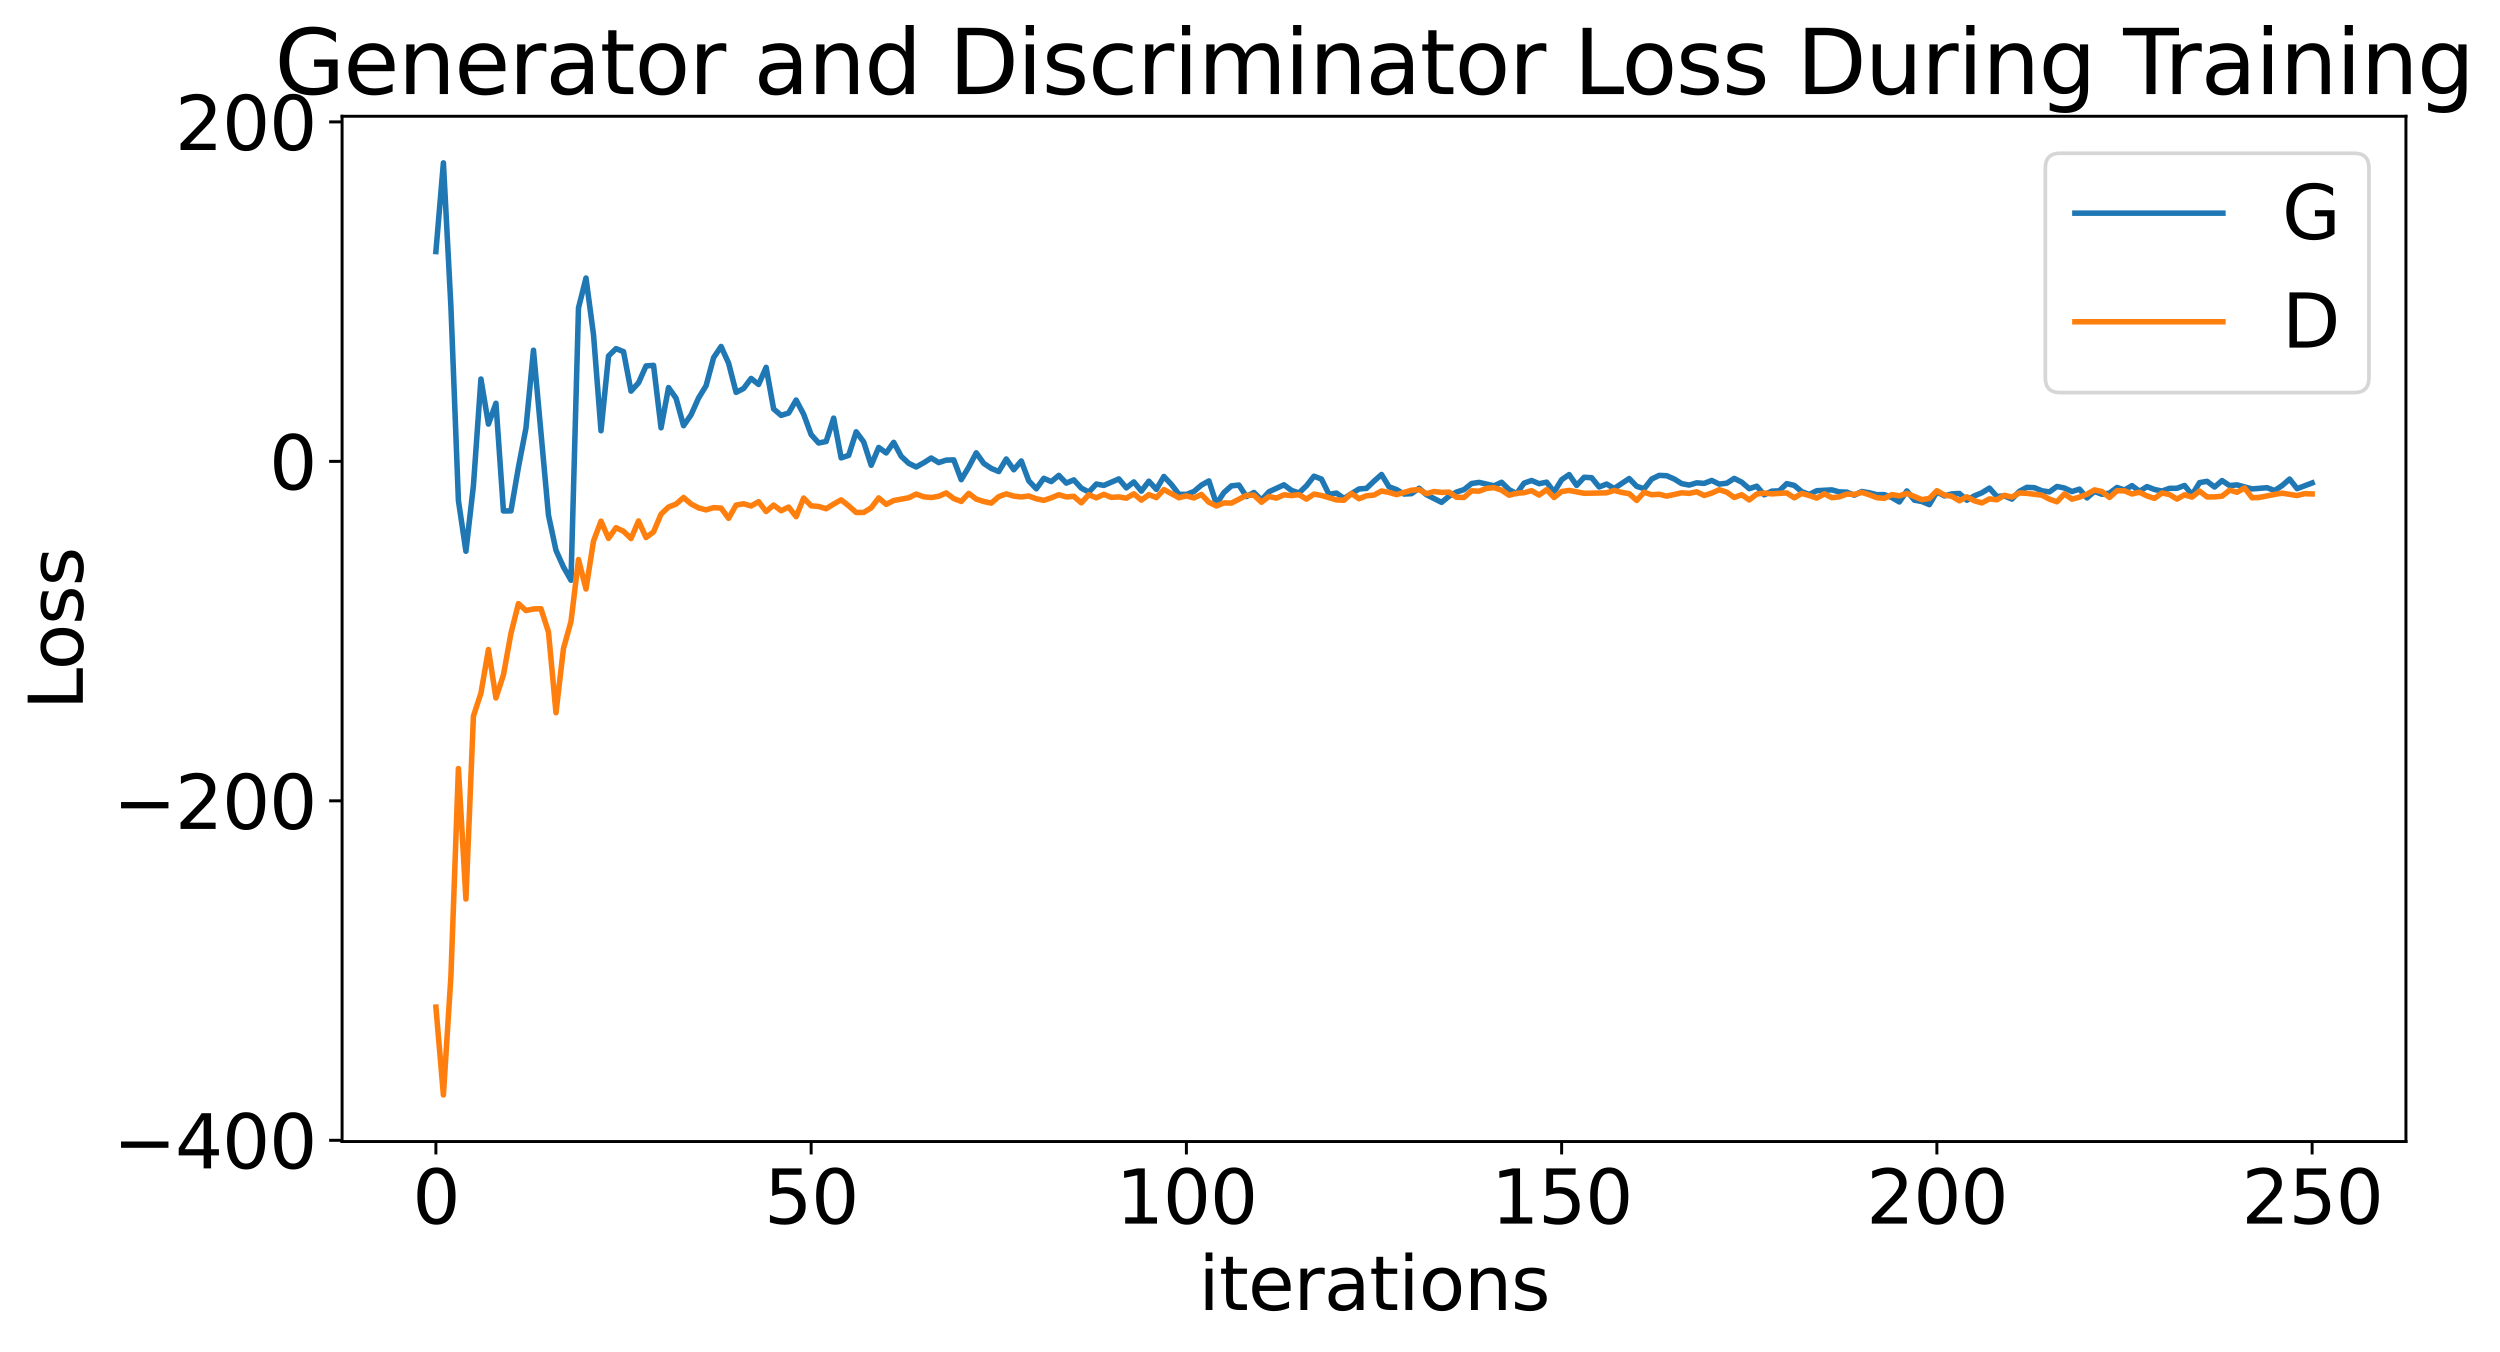 <?xml version="1.0" encoding="utf-8" standalone="no"?>
<!DOCTYPE svg PUBLIC "-//W3C//DTD SVG 1.1//EN"
  "http://www.w3.org/Graphics/SVG/1.1/DTD/svg11.dtd">
<svg xmlns:xlink="http://www.w3.org/1999/xlink" width="675.923pt" height="365.549pt" viewBox="0 0 675.923 365.549" xmlns="http://www.w3.org/2000/svg" version="1.1">
 <defs>
  <style type="text/css">*{stroke-linejoin: round; stroke-linecap: butt}</style>
 </defs>
 <g id="figure_1">
  <g id="patch_1">
   <path d="M 0 365.549 
L 675.923 365.549 
L 675.923 -0 
L 0 -0 
z
" style="fill: #ffffff"/>
  </g>
  <g id="axes_1">
   <g id="patch_2">
    <path d="M 92.491 308.636 
L 650.491 308.636 
L 650.491 31.436 
L 92.491 31.436 
z
" style="fill: #ffffff"/>
   </g>
   <g id="matplotlib.axis_1">
    <g id="xtick_1">
     <g id="line2d_1">
      <defs>
       <path id="mc84fc037a6" d="M 0 0 
L 0 3.5 
" style="stroke: #000000; stroke-width: 0.8"/>
      </defs>
      <g>
       <use xlink:href="#mc84fc037a6" x="117.854" y="308.636" style="stroke: #000000; stroke-width: 0.8"/>
      </g>
     </g>
     <g id="text_1">
      <!-- 0 -->
      <g transform="translate(111.492 330.833) scale(0.2 -0.2)">
       <defs>
        <path id="DejaVuSans-30" d="M 2034 4250 
Q 1547 4250 1301 3770 
Q 1056 3291 1056 2328 
Q 1056 1369 1301 889 
Q 1547 409 2034 409 
Q 2525 409 2770 889 
Q 3016 1369 3016 2328 
Q 3016 3291 2770 3770 
Q 2525 4250 2034 4250 
z
M 2034 4750 
Q 2819 4750 3233 4129 
Q 3647 3509 3647 2328 
Q 3647 1150 3233 529 
Q 2819 -91 2034 -91 
Q 1250 -91 836 529 
Q 422 1150 422 2328 
Q 422 3509 836 4129 
Q 1250 4750 2034 4750 
z
" transform="scale(0.016)"/>
       </defs>
       <use xlink:href="#DejaVuSans-30"/>
      </g>
     </g>
    </g>
    <g id="xtick_2">
     <g id="line2d_2">
      <g>
       <use xlink:href="#mc84fc037a6" x="219.309" y="308.636" style="stroke: #000000; stroke-width: 0.8"/>
      </g>
     </g>
     <g id="text_2">
      <!-- 50 -->
      <g transform="translate(206.584 330.833) scale(0.2 -0.2)">
       <defs>
        <path id="DejaVuSans-35" d="M 691 4666 
L 3169 4666 
L 3169 4134 
L 1269 4134 
L 1269 2991 
Q 1406 3038 1543 3061 
Q 1681 3084 1819 3084 
Q 2600 3084 3056 2656 
Q 3513 2228 3513 1497 
Q 3513 744 3044 326 
Q 2575 -91 1722 -91 
Q 1428 -91 1123 -41 
Q 819 9 494 109 
L 494 744 
Q 775 591 1075 516 
Q 1375 441 1709 441 
Q 2250 441 2565 725 
Q 2881 1009 2881 1497 
Q 2881 1984 2565 2268 
Q 2250 2553 1709 2553 
Q 1456 2553 1204 2497 
Q 953 2441 691 2322 
L 691 4666 
z
" transform="scale(0.016)"/>
       </defs>
       <use xlink:href="#DejaVuSans-35"/>
       <use xlink:href="#DejaVuSans-30" x="63.623"/>
      </g>
     </g>
    </g>
    <g id="xtick_3">
     <g id="line2d_3">
      <g>
       <use xlink:href="#mc84fc037a6" x="320.763" y="308.636" style="stroke: #000000; stroke-width: 0.8"/>
      </g>
     </g>
     <g id="text_3">
      <!-- 100 -->
      <g transform="translate(301.676 330.833) scale(0.2 -0.2)">
       <defs>
        <path id="DejaVuSans-31" d="M 794 531 
L 1825 531 
L 1825 4091 
L 703 3866 
L 703 4441 
L 1819 4666 
L 2450 4666 
L 2450 531 
L 3481 531 
L 3481 0 
L 794 0 
L 794 531 
z
" transform="scale(0.016)"/>
       </defs>
       <use xlink:href="#DejaVuSans-31"/>
       <use xlink:href="#DejaVuSans-30" x="63.623"/>
       <use xlink:href="#DejaVuSans-30" x="127.246"/>
      </g>
     </g>
    </g>
    <g id="xtick_4">
     <g id="line2d_4">
      <g>
       <use xlink:href="#mc84fc037a6" x="422.218" y="308.636" style="stroke: #000000; stroke-width: 0.8"/>
      </g>
     </g>
     <g id="text_4">
      <!-- 150 -->
      <g transform="translate(403.13 330.833) scale(0.2 -0.2)">
       <use xlink:href="#DejaVuSans-31"/>
       <use xlink:href="#DejaVuSans-35" x="63.623"/>
       <use xlink:href="#DejaVuSans-30" x="127.246"/>
      </g>
     </g>
    </g>
    <g id="xtick_5">
     <g id="line2d_5">
      <g>
       <use xlink:href="#mc84fc037a6" x="523.672" y="308.636" style="stroke: #000000; stroke-width: 0.8"/>
      </g>
     </g>
     <g id="text_5">
      <!-- 200 -->
      <g transform="translate(504.585 330.833) scale(0.2 -0.2)">
       <defs>
        <path id="DejaVuSans-32" d="M 1228 531 
L 3431 531 
L 3431 0 
L 469 0 
L 469 531 
Q 828 903 1448 1529 
Q 2069 2156 2228 2338 
Q 2531 2678 2651 2914 
Q 2772 3150 2772 3378 
Q 2772 3750 2511 3984 
Q 2250 4219 1831 4219 
Q 1534 4219 1204 4116 
Q 875 4013 500 3803 
L 500 4441 
Q 881 4594 1212 4672 
Q 1544 4750 1819 4750 
Q 2544 4750 2975 4387 
Q 3406 4025 3406 3419 
Q 3406 3131 3298 2873 
Q 3191 2616 2906 2266 
Q 2828 2175 2409 1742 
Q 1991 1309 1228 531 
z
" transform="scale(0.016)"/>
       </defs>
       <use xlink:href="#DejaVuSans-32"/>
       <use xlink:href="#DejaVuSans-30" x="63.623"/>
       <use xlink:href="#DejaVuSans-30" x="127.246"/>
      </g>
     </g>
    </g>
    <g id="xtick_6">
     <g id="line2d_6">
      <g>
       <use xlink:href="#mc84fc037a6" x="625.127" y="308.636" style="stroke: #000000; stroke-width: 0.8"/>
      </g>
     </g>
     <g id="text_6">
      <!-- 250 -->
      <g transform="translate(606.039 330.833) scale(0.2 -0.2)">
       <use xlink:href="#DejaVuSans-32"/>
       <use xlink:href="#DejaVuSans-35" x="63.623"/>
       <use xlink:href="#DejaVuSans-30" x="127.246"/>
      </g>
     </g>
    </g>
    <g id="text_7">
     <!-- iterations -->
     <g transform="translate(324.036 354.189) scale(0.2 -0.2)">
      <defs>
       <path id="DejaVuSans-69" d="M 603 3500 
L 1178 3500 
L 1178 0 
L 603 0 
L 603 3500 
z
M 603 4863 
L 1178 4863 
L 1178 4134 
L 603 4134 
L 603 4863 
z
" transform="scale(0.016)"/>
       <path id="DejaVuSans-74" d="M 1172 4494 
L 1172 3500 
L 2356 3500 
L 2356 3053 
L 1172 3053 
L 1172 1153 
Q 1172 725 1289 603 
Q 1406 481 1766 481 
L 2356 481 
L 2356 0 
L 1766 0 
Q 1100 0 847 248 
Q 594 497 594 1153 
L 594 3053 
L 172 3053 
L 172 3500 
L 594 3500 
L 594 4494 
L 1172 4494 
z
" transform="scale(0.016)"/>
       <path id="DejaVuSans-65" d="M 3597 1894 
L 3597 1613 
L 953 1613 
Q 991 1019 1311 708 
Q 1631 397 2203 397 
Q 2534 397 2845 478 
Q 3156 559 3463 722 
L 3463 178 
Q 3153 47 2828 -22 
Q 2503 -91 2169 -91 
Q 1331 -91 842 396 
Q 353 884 353 1716 
Q 353 2575 817 3079 
Q 1281 3584 2069 3584 
Q 2775 3584 3186 3129 
Q 3597 2675 3597 1894 
z
M 3022 2063 
Q 3016 2534 2758 2815 
Q 2500 3097 2075 3097 
Q 1594 3097 1305 2825 
Q 1016 2553 972 2059 
L 3022 2063 
z
" transform="scale(0.016)"/>
       <path id="DejaVuSans-72" d="M 2631 2963 
Q 2534 3019 2420 3045 
Q 2306 3072 2169 3072 
Q 1681 3072 1420 2755 
Q 1159 2438 1159 1844 
L 1159 0 
L 581 0 
L 581 3500 
L 1159 3500 
L 1159 2956 
Q 1341 3275 1631 3429 
Q 1922 3584 2338 3584 
Q 2397 3584 2469 3576 
Q 2541 3569 2628 3553 
L 2631 2963 
z
" transform="scale(0.016)"/>
       <path id="DejaVuSans-61" d="M 2194 1759 
Q 1497 1759 1228 1600 
Q 959 1441 959 1056 
Q 959 750 1161 570 
Q 1363 391 1709 391 
Q 2188 391 2477 730 
Q 2766 1069 2766 1631 
L 2766 1759 
L 2194 1759 
z
M 3341 1997 
L 3341 0 
L 2766 0 
L 2766 531 
Q 2569 213 2275 61 
Q 1981 -91 1556 -91 
Q 1019 -91 701 211 
Q 384 513 384 1019 
Q 384 1609 779 1909 
Q 1175 2209 1959 2209 
L 2766 2209 
L 2766 2266 
Q 2766 2663 2505 2880 
Q 2244 3097 1772 3097 
Q 1472 3097 1187 3025 
Q 903 2953 641 2809 
L 641 3341 
Q 956 3463 1253 3523 
Q 1550 3584 1831 3584 
Q 2591 3584 2966 3190 
Q 3341 2797 3341 1997 
z
" transform="scale(0.016)"/>
       <path id="DejaVuSans-6f" d="M 1959 3097 
Q 1497 3097 1228 2736 
Q 959 2375 959 1747 
Q 959 1119 1226 758 
Q 1494 397 1959 397 
Q 2419 397 2687 759 
Q 2956 1122 2956 1747 
Q 2956 2369 2687 2733 
Q 2419 3097 1959 3097 
z
M 1959 3584 
Q 2709 3584 3137 3096 
Q 3566 2609 3566 1747 
Q 3566 888 3137 398 
Q 2709 -91 1959 -91 
Q 1206 -91 779 398 
Q 353 888 353 1747 
Q 353 2609 779 3096 
Q 1206 3584 1959 3584 
z
" transform="scale(0.016)"/>
       <path id="DejaVuSans-6e" d="M 3513 2113 
L 3513 0 
L 2938 0 
L 2938 2094 
Q 2938 2591 2744 2837 
Q 2550 3084 2163 3084 
Q 1697 3084 1428 2787 
Q 1159 2491 1159 1978 
L 1159 0 
L 581 0 
L 581 3500 
L 1159 3500 
L 1159 2956 
Q 1366 3272 1645 3428 
Q 1925 3584 2291 3584 
Q 2894 3584 3203 3211 
Q 3513 2838 3513 2113 
z
" transform="scale(0.016)"/>
       <path id="DejaVuSans-73" d="M 2834 3397 
L 2834 2853 
Q 2591 2978 2328 3040 
Q 2066 3103 1784 3103 
Q 1356 3103 1142 2972 
Q 928 2841 928 2578 
Q 928 2378 1081 2264 
Q 1234 2150 1697 2047 
L 1894 2003 
Q 2506 1872 2764 1633 
Q 3022 1394 3022 966 
Q 3022 478 2636 193 
Q 2250 -91 1575 -91 
Q 1294 -91 989 -36 
Q 684 19 347 128 
L 347 722 
Q 666 556 975 473 
Q 1284 391 1588 391 
Q 1994 391 2212 530 
Q 2431 669 2431 922 
Q 2431 1156 2273 1281 
Q 2116 1406 1581 1522 
L 1381 1569 
Q 847 1681 609 1914 
Q 372 2147 372 2553 
Q 372 3047 722 3315 
Q 1072 3584 1716 3584 
Q 2034 3584 2315 3537 
Q 2597 3491 2834 3397 
z
" transform="scale(0.016)"/>
      </defs>
      <use xlink:href="#DejaVuSans-69"/>
      <use xlink:href="#DejaVuSans-74" x="27.783"/>
      <use xlink:href="#DejaVuSans-65" x="66.992"/>
      <use xlink:href="#DejaVuSans-72" x="128.516"/>
      <use xlink:href="#DejaVuSans-61" x="169.629"/>
      <use xlink:href="#DejaVuSans-74" x="230.908"/>
      <use xlink:href="#DejaVuSans-69" x="270.117"/>
      <use xlink:href="#DejaVuSans-6f" x="297.9"/>
      <use xlink:href="#DejaVuSans-6e" x="359.082"/>
      <use xlink:href="#DejaVuSans-73" x="422.461"/>
     </g>
    </g>
   </g>
   <g id="matplotlib.axis_2">
    <g id="ytick_1">
     <g id="line2d_7">
      <defs>
       <path id="m86f7593ee9" d="M 0 0 
L -3.5 0 
" style="stroke: #000000; stroke-width: 0.8"/>
      </defs>
      <g>
       <use xlink:href="#m86f7593ee9" x="92.491" y="308.301" style="stroke: #000000; stroke-width: 0.8"/>
      </g>
     </g>
     <g id="text_8">
      <!-- −400 -->
      <g transform="translate(30.556 315.9) scale(0.2 -0.2)">
       <defs>
        <path id="DejaVuSans-2212" d="M 678 2272 
L 4684 2272 
L 4684 1741 
L 678 1741 
L 678 2272 
z
" transform="scale(0.016)"/>
        <path id="DejaVuSans-34" d="M 2419 4116 
L 825 1625 
L 2419 1625 
L 2419 4116 
z
M 2253 4666 
L 3047 4666 
L 3047 1625 
L 3713 1625 
L 3713 1100 
L 3047 1100 
L 3047 0 
L 2419 0 
L 2419 1100 
L 313 1100 
L 313 1709 
L 2253 4666 
z
" transform="scale(0.016)"/>
       </defs>
       <use xlink:href="#DejaVuSans-2212"/>
       <use xlink:href="#DejaVuSans-34" x="83.789"/>
       <use xlink:href="#DejaVuSans-30" x="147.412"/>
       <use xlink:href="#DejaVuSans-30" x="211.035"/>
      </g>
     </g>
    </g>
    <g id="ytick_2">
     <g id="line2d_8">
      <g>
       <use xlink:href="#m86f7593ee9" x="92.491" y="216.52" style="stroke: #000000; stroke-width: 0.8"/>
      </g>
     </g>
     <g id="text_9">
      <!-- −200 -->
      <g transform="translate(30.556 224.119) scale(0.2 -0.2)">
       <use xlink:href="#DejaVuSans-2212"/>
       <use xlink:href="#DejaVuSans-32" x="83.789"/>
       <use xlink:href="#DejaVuSans-30" x="147.412"/>
       <use xlink:href="#DejaVuSans-30" x="211.035"/>
      </g>
     </g>
    </g>
    <g id="ytick_3">
     <g id="line2d_9">
      <g>
       <use xlink:href="#m86f7593ee9" x="92.491" y="124.739" style="stroke: #000000; stroke-width: 0.8"/>
      </g>
     </g>
     <g id="text_10">
      <!-- 0 -->
      <g transform="translate(72.766 132.338) scale(0.2 -0.2)">
       <use xlink:href="#DejaVuSans-30"/>
      </g>
     </g>
    </g>
    <g id="ytick_4">
     <g id="line2d_10">
      <g>
       <use xlink:href="#m86f7593ee9" x="92.491" y="32.958" style="stroke: #000000; stroke-width: 0.8"/>
      </g>
     </g>
     <g id="text_11">
      <!-- 200 -->
      <g transform="translate(47.316 40.557) scale(0.2 -0.2)">
       <use xlink:href="#DejaVuSans-32"/>
       <use xlink:href="#DejaVuSans-30" x="63.623"/>
       <use xlink:href="#DejaVuSans-30" x="127.246"/>
      </g>
     </g>
    </g>
    <g id="text_12">
     <!-- Loss -->
     <g transform="translate(22.397 191.971) rotate(-90) scale(0.2 -0.2)">
      <defs>
       <path id="DejaVuSans-4c" d="M 628 4666 
L 1259 4666 
L 1259 531 
L 3531 531 
L 3531 0 
L 628 0 
L 628 4666 
z
" transform="scale(0.016)"/>
      </defs>
      <use xlink:href="#DejaVuSans-4c"/>
      <use xlink:href="#DejaVuSans-6f" x="53.963"/>
      <use xlink:href="#DejaVuSans-73" x="115.145"/>
      <use xlink:href="#DejaVuSans-73" x="167.244"/>
     </g>
    </g>
   </g>
   <g id="line2d_11">
    <path d="M 117.854 68.01 
L 119.883 44.036 
L 121.912 82.894 
L 123.942 135.353 
L 125.971 149.038 
L 128 131.292 
L 130.029 102.481 
L 132.058 114.664 
L 134.087 109.036 
L 136.116 138.147 
L 138.145 138.134 
L 140.174 126.306 
L 142.203 115.734 
L 144.232 94.696 
L 148.291 139.286 
L 150.32 148.795 
L 152.349 153.318 
L 154.378 156.878 
L 156.407 83.249 
L 158.436 75.174 
L 160.465 90.473 
L 162.494 116.457 
L 164.523 96.256 
L 166.552 94.26 
L 168.582 95.075 
L 170.611 105.745 
L 172.64 103.501 
L 174.669 98.938 
L 176.698 98.781 
L 178.727 115.659 
L 180.756 104.793 
L 182.785 107.675 
L 184.814 115.096 
L 186.843 112.159 
L 188.872 107.601 
L 190.902 104.285 
L 192.931 96.707 
L 194.96 93.68 
L 196.989 98.194 
L 199.018 106.086 
L 201.047 105.036 
L 203.076 102.323 
L 205.105 103.946 
L 207.134 99.317 
L 209.163 110.565 
L 211.192 112.307 
L 213.222 111.666 
L 215.251 108.168 
L 217.28 111.995 
L 219.309 117.503 
L 221.338 119.774 
L 223.367 119.367 
L 225.396 113.052 
L 227.425 123.794 
L 229.454 123.122 
L 231.483 116.752 
L 233.512 119.487 
L 235.542 125.791 
L 237.571 120.978 
L 239.6 122.459 
L 241.629 119.602 
L 243.658 123.368 
L 245.687 125.267 
L 247.716 126.254 
L 249.745 125.121 
L 251.774 123.833 
L 253.803 125.067 
L 255.832 124.405 
L 257.862 124.343 
L 259.891 129.685 
L 261.92 126.286 
L 263.949 122.441 
L 265.978 125.292 
L 268.007 126.639 
L 270.036 127.489 
L 272.065 124.105 
L 274.094 127.007 
L 276.123 124.635 
L 278.152 130.008 
L 280.182 132.148 
L 282.211 129.333 
L 284.24 130.199 
L 286.269 128.532 
L 288.298 130.615 
L 290.327 129.75 
L 292.356 131.975 
L 294.385 133.042 
L 296.414 130.869 
L 298.443 131.244 
L 302.502 129.486 
L 304.531 131.903 
L 306.56 130.3 
L 308.589 132.787 
L 310.618 130.104 
L 312.647 132.297 
L 314.676 128.828 
L 316.705 130.977 
L 318.734 133.625 
L 320.763 133.679 
L 322.792 132.891 
L 324.822 131.166 
L 326.851 130.029 
L 328.88 136.267 
L 330.909 133.172 
L 332.938 131.367 
L 334.967 131.144 
L 336.996 134.254 
L 339.025 133.153 
L 341.054 135.194 
L 343.083 132.96 
L 347.142 131.082 
L 349.171 132.585 
L 351.2 133.281 
L 353.229 131.341 
L 355.258 128.753 
L 357.287 129.528 
L 359.316 133.658 
L 361.345 133.308 
L 363.374 134.76 
L 367.432 132.202 
L 369.462 132.04 
L 371.491 130.087 
L 373.52 128.293 
L 375.549 131.624 
L 377.578 132.367 
L 379.607 133.575 
L 381.636 133.468 
L 383.665 132.014 
L 385.694 133.775 
L 389.752 135.817 
L 391.782 134.156 
L 393.811 133.039 
L 395.84 132.366 
L 397.869 130.732 
L 399.898 130.422 
L 403.956 131.352 
L 405.985 130.397 
L 408.014 132.386 
L 410.043 133.449 
L 412.072 130.621 
L 414.102 129.916 
L 416.131 130.78 
L 418.16 130.367 
L 420.189 133.018 
L 422.218 129.7 
L 424.247 128.315 
L 426.276 131.243 
L 428.305 129.04 
L 430.334 129.159 
L 432.363 131.658 
L 434.392 130.877 
L 436.422 132.068 
L 440.48 129.382 
L 442.509 131.489 
L 444.538 132.135 
L 446.567 129.52 
L 448.596 128.527 
L 450.625 128.627 
L 452.654 129.507 
L 454.683 130.754 
L 456.712 131.149 
L 458.742 130.543 
L 460.771 130.694 
L 462.8 129.901 
L 464.829 130.887 
L 466.858 130.64 
L 468.887 129.355 
L 470.916 130.365 
L 472.945 132.129 
L 474.974 131.452 
L 477.003 133.778 
L 479.032 132.794 
L 481.062 132.711 
L 483.091 130.761 
L 485.12 131.242 
L 487.149 132.939 
L 489.178 133.683 
L 491.207 132.669 
L 495.265 132.445 
L 497.294 132.994 
L 499.323 133.06 
L 501.352 133.885 
L 503.382 132.892 
L 505.411 133.233 
L 507.44 133.746 
L 509.469 133.739 
L 511.498 134.525 
L 513.527 135.705 
L 515.556 132.744 
L 517.585 135.219 
L 519.614 135.591 
L 521.643 136.433 
L 523.672 132.965 
L 525.702 134.075 
L 527.731 133.541 
L 529.76 133.422 
L 531.789 135.237 
L 533.818 134.063 
L 535.847 133.229 
L 537.876 131.971 
L 539.905 134.241 
L 541.934 134.068 
L 543.963 134.937 
L 545.992 132.84 
L 548.022 131.756 
L 550.051 131.859 
L 552.08 132.699 
L 554.109 132.989 
L 556.138 131.534 
L 558.167 131.943 
L 560.196 132.9 
L 562.225 132.249 
L 564.254 134.623 
L 566.283 132.871 
L 568.312 133.639 
L 570.342 133.328 
L 572.371 131.803 
L 574.4 132.484 
L 576.429 131.304 
L 578.458 132.834 
L 580.487 131.565 
L 582.516 132.346 
L 584.545 132.763 
L 586.574 132.034 
L 588.603 132.01 
L 590.632 131.256 
L 592.662 133.788 
L 594.691 130.493 
L 596.72 130.136 
L 598.749 131.67 
L 600.778 129.936 
L 602.807 131.294 
L 604.836 131.094 
L 608.894 132.187 
L 612.952 131.861 
L 614.982 132.64 
L 617.011 131.282 
L 619.04 129.53 
L 621.069 132.112 
L 625.127 130.58 
L 625.127 130.58 
" clip-path="url(#p4c9e298b1b)" style="fill: none; stroke: #1f77b4; stroke-width: 1.5; stroke-linecap: square"/>
   </g>
   <g id="line2d_12">
    <path d="M 117.854 272.296 
L 119.883 296.036 
L 121.912 264.026 
L 123.942 207.8 
L 125.971 243.067 
L 128 193.63 
L 130.029 187.417 
L 132.058 175.613 
L 134.087 188.709 
L 136.116 182.469 
L 138.145 171.246 
L 140.174 163.201 
L 142.203 165.079 
L 144.232 164.641 
L 146.262 164.584 
L 148.291 170.878 
L 150.32 192.699 
L 152.349 175.336 
L 154.378 168.05 
L 156.407 151.28 
L 158.436 159.248 
L 160.465 146.288 
L 162.494 140.902 
L 164.523 145.551 
L 166.552 142.667 
L 168.582 143.648 
L 170.611 145.607 
L 172.64 140.852 
L 174.669 145.328 
L 176.698 143.822 
L 178.727 139.007 
L 180.756 137.083 
L 182.785 136.292 
L 184.814 134.506 
L 186.843 136.254 
L 188.872 137.32 
L 190.902 137.858 
L 192.931 137.249 
L 194.96 137.37 
L 196.989 140.141 
L 199.018 136.559 
L 201.047 136.205 
L 203.076 136.797 
L 205.105 135.642 
L 207.134 138.298 
L 209.163 136.549 
L 211.192 138.086 
L 213.222 137.093 
L 215.251 139.686 
L 217.28 134.66 
L 219.309 136.76 
L 221.338 136.929 
L 223.367 137.545 
L 225.396 136.279 
L 227.425 135.146 
L 229.454 136.757 
L 231.483 138.557 
L 233.512 138.551 
L 235.542 137.3 
L 237.571 134.618 
L 239.6 136.359 
L 241.629 135.33 
L 245.687 134.58 
L 247.716 133.587 
L 249.745 134.312 
L 251.774 134.513 
L 253.803 134.178 
L 255.832 133.277 
L 257.862 134.796 
L 259.891 135.57 
L 261.92 133.398 
L 263.949 134.945 
L 265.978 135.595 
L 268.007 136.024 
L 270.036 134.272 
L 272.065 133.52 
L 274.094 134.134 
L 276.123 134.355 
L 278.152 134.102 
L 280.182 134.851 
L 282.211 135.281 
L 284.24 134.599 
L 286.269 133.754 
L 288.298 134.35 
L 290.327 134.198 
L 292.356 135.957 
L 294.385 133.746 
L 296.414 134.598 
L 298.443 133.656 
L 300.472 134.48 
L 302.502 134.348 
L 304.531 134.697 
L 306.56 133.513 
L 308.589 135.221 
L 310.618 133.731 
L 312.647 134.529 
L 314.676 132.371 
L 318.734 134.572 
L 320.763 134.072 
L 322.792 134.628 
L 324.822 133.687 
L 326.851 135.794 
L 328.88 136.798 
L 330.909 135.97 
L 332.938 136.02 
L 336.996 133.938 
L 339.025 133.883 
L 341.054 135.784 
L 343.083 134.247 
L 345.112 134.671 
L 347.142 133.788 
L 349.171 133.986 
L 351.2 133.749 
L 353.229 134.938 
L 355.258 133.591 
L 357.287 133.949 
L 361.345 135.163 
L 363.374 135.25 
L 365.403 133.418 
L 367.432 134.84 
L 369.462 134.042 
L 371.491 133.858 
L 373.52 132.744 
L 375.549 133.127 
L 377.578 133.734 
L 381.636 132.54 
L 383.665 132.382 
L 385.694 133.468 
L 387.723 132.895 
L 389.752 133.132 
L 391.782 133.055 
L 393.811 134.444 
L 395.84 134.492 
L 397.869 132.704 
L 399.898 132.804 
L 401.927 132.034 
L 403.956 131.855 
L 405.985 132.524 
L 408.014 133.9 
L 410.043 133.358 
L 412.072 133.204 
L 414.102 132.665 
L 416.131 133.85 
L 418.16 132.38 
L 420.189 134.509 
L 422.218 132.892 
L 424.247 132.6 
L 428.305 133.372 
L 432.363 133.29 
L 434.392 133.234 
L 436.422 132.598 
L 438.451 133.141 
L 440.48 133.469 
L 442.509 135.298 
L 444.538 133.082 
L 446.567 133.767 
L 448.596 133.628 
L 450.625 134.143 
L 454.683 133.234 
L 456.712 133.387 
L 458.742 132.978 
L 460.771 133.963 
L 462.8 133.314 
L 464.829 132.412 
L 466.858 133.066 
L 468.887 134.496 
L 470.916 133.756 
L 472.945 135.163 
L 474.974 133.582 
L 477.003 133.306 
L 479.032 133.525 
L 483.091 133.266 
L 485.12 134.59 
L 487.149 133.405 
L 489.178 133.979 
L 491.207 134.669 
L 493.236 133.501 
L 495.265 134.549 
L 497.294 134.331 
L 499.323 133.594 
L 501.352 133.685 
L 503.382 133.132 
L 505.411 133.782 
L 507.44 134.556 
L 509.469 134.748 
L 511.498 133.735 
L 513.527 134.057 
L 515.556 133.4 
L 519.614 135.079 
L 521.643 134.763 
L 523.672 132.67 
L 525.702 133.845 
L 527.731 134.183 
L 529.76 135.394 
L 531.789 134.322 
L 533.818 135.404 
L 535.847 135.966 
L 537.876 134.883 
L 539.905 135.133 
L 541.934 133.913 
L 543.963 134.39 
L 545.992 133.28 
L 548.022 133.387 
L 552.08 133.885 
L 554.109 134.965 
L 556.138 135.665 
L 558.167 133.527 
L 560.196 134.959 
L 562.225 134.407 
L 564.254 133.612 
L 566.283 132.454 
L 568.312 132.902 
L 570.342 134.502 
L 572.371 132.691 
L 574.4 132.708 
L 576.429 133.549 
L 578.458 133.085 
L 580.487 134.094 
L 582.516 134.74 
L 584.545 133.29 
L 586.574 133.718 
L 588.603 134.942 
L 590.632 133.779 
L 592.662 134.404 
L 594.691 132.779 
L 596.72 134.351 
L 598.749 134.338 
L 600.778 134.155 
L 602.807 132.526 
L 604.836 133.087 
L 606.865 131.931 
L 608.894 134.582 
L 610.923 134.476 
L 614.982 133.68 
L 617.011 133.335 
L 621.069 133.983 
L 623.098 133.474 
L 625.127 133.545 
L 625.127 133.545 
" clip-path="url(#p4c9e298b1b)" style="fill: none; stroke: #ff7f0e; stroke-width: 1.5; stroke-linecap: square"/>
   </g>
   <g id="patch_3">
    <path d="M 92.491 308.636 
L 92.491 31.436 
" style="fill: none; stroke: #000000; stroke-width: 0.8; stroke-linejoin: miter; stroke-linecap: square"/>
   </g>
   <g id="patch_4">
    <path d="M 650.491 308.636 
L 650.491 31.436 
" style="fill: none; stroke: #000000; stroke-width: 0.8; stroke-linejoin: miter; stroke-linecap: square"/>
   </g>
   <g id="patch_5">
    <path d="M 92.491 308.636 
L 650.491 308.636 
" style="fill: none; stroke: #000000; stroke-width: 0.8; stroke-linejoin: miter; stroke-linecap: square"/>
   </g>
   <g id="patch_6">
    <path d="M 92.491 31.436 
L 650.491 31.436 
" style="fill: none; stroke: #000000; stroke-width: 0.8; stroke-linejoin: miter; stroke-linecap: square"/>
   </g>
   <g id="text_13">
    <!-- Generator and Discriminator Loss During Training -->
    <g transform="translate(74.258 25.436) scale(0.24 -0.24)">
     <defs>
      <path id="DejaVuSans-47" d="M 3809 666 
L 3809 1919 
L 2778 1919 
L 2778 2438 
L 4434 2438 
L 4434 434 
Q 4069 175 3628 42 
Q 3188 -91 2688 -91 
Q 1594 -91 976 548 
Q 359 1188 359 2328 
Q 359 3472 976 4111 
Q 1594 4750 2688 4750 
Q 3144 4750 3555 4637 
Q 3966 4525 4313 4306 
L 4313 3634 
Q 3963 3931 3569 4081 
Q 3175 4231 2741 4231 
Q 1884 4231 1454 3753 
Q 1025 3275 1025 2328 
Q 1025 1384 1454 906 
Q 1884 428 2741 428 
Q 3075 428 3337 486 
Q 3600 544 3809 666 
z
" transform="scale(0.016)"/>
      <path id="DejaVuSans-20" transform="scale(0.016)"/>
      <path id="DejaVuSans-64" d="M 2906 2969 
L 2906 4863 
L 3481 4863 
L 3481 0 
L 2906 0 
L 2906 525 
Q 2725 213 2448 61 
Q 2172 -91 1784 -91 
Q 1150 -91 751 415 
Q 353 922 353 1747 
Q 353 2572 751 3078 
Q 1150 3584 1784 3584 
Q 2172 3584 2448 3432 
Q 2725 3281 2906 2969 
z
M 947 1747 
Q 947 1113 1208 752 
Q 1469 391 1925 391 
Q 2381 391 2643 752 
Q 2906 1113 2906 1747 
Q 2906 2381 2643 2742 
Q 2381 3103 1925 3103 
Q 1469 3103 1208 2742 
Q 947 2381 947 1747 
z
" transform="scale(0.016)"/>
      <path id="DejaVuSans-44" d="M 1259 4147 
L 1259 519 
L 2022 519 
Q 2988 519 3436 956 
Q 3884 1394 3884 2338 
Q 3884 3275 3436 3711 
Q 2988 4147 2022 4147 
L 1259 4147 
z
M 628 4666 
L 1925 4666 
Q 3281 4666 3915 4102 
Q 4550 3538 4550 2338 
Q 4550 1131 3912 565 
Q 3275 0 1925 0 
L 628 0 
L 628 4666 
z
" transform="scale(0.016)"/>
      <path id="DejaVuSans-63" d="M 3122 3366 
L 3122 2828 
Q 2878 2963 2633 3030 
Q 2388 3097 2138 3097 
Q 1578 3097 1268 2742 
Q 959 2388 959 1747 
Q 959 1106 1268 751 
Q 1578 397 2138 397 
Q 2388 397 2633 464 
Q 2878 531 3122 666 
L 3122 134 
Q 2881 22 2623 -34 
Q 2366 -91 2075 -91 
Q 1284 -91 818 406 
Q 353 903 353 1747 
Q 353 2603 823 3093 
Q 1294 3584 2113 3584 
Q 2378 3584 2631 3529 
Q 2884 3475 3122 3366 
z
" transform="scale(0.016)"/>
      <path id="DejaVuSans-6d" d="M 3328 2828 
Q 3544 3216 3844 3400 
Q 4144 3584 4550 3584 
Q 5097 3584 5394 3201 
Q 5691 2819 5691 2113 
L 5691 0 
L 5113 0 
L 5113 2094 
Q 5113 2597 4934 2840 
Q 4756 3084 4391 3084 
Q 3944 3084 3684 2787 
Q 3425 2491 3425 1978 
L 3425 0 
L 2847 0 
L 2847 2094 
Q 2847 2600 2669 2842 
Q 2491 3084 2119 3084 
Q 1678 3084 1418 2786 
Q 1159 2488 1159 1978 
L 1159 0 
L 581 0 
L 581 3500 
L 1159 3500 
L 1159 2956 
Q 1356 3278 1631 3431 
Q 1906 3584 2284 3584 
Q 2666 3584 2933 3390 
Q 3200 3197 3328 2828 
z
" transform="scale(0.016)"/>
      <path id="DejaVuSans-75" d="M 544 1381 
L 544 3500 
L 1119 3500 
L 1119 1403 
Q 1119 906 1312 657 
Q 1506 409 1894 409 
Q 2359 409 2629 706 
Q 2900 1003 2900 1516 
L 2900 3500 
L 3475 3500 
L 3475 0 
L 2900 0 
L 2900 538 
Q 2691 219 2414 64 
Q 2138 -91 1772 -91 
Q 1169 -91 856 284 
Q 544 659 544 1381 
z
M 1991 3584 
L 1991 3584 
z
" transform="scale(0.016)"/>
      <path id="DejaVuSans-67" d="M 2906 1791 
Q 2906 2416 2648 2759 
Q 2391 3103 1925 3103 
Q 1463 3103 1205 2759 
Q 947 2416 947 1791 
Q 947 1169 1205 825 
Q 1463 481 1925 481 
Q 2391 481 2648 825 
Q 2906 1169 2906 1791 
z
M 3481 434 
Q 3481 -459 3084 -895 
Q 2688 -1331 1869 -1331 
Q 1566 -1331 1297 -1286 
Q 1028 -1241 775 -1147 
L 775 -588 
Q 1028 -725 1275 -790 
Q 1522 -856 1778 -856 
Q 2344 -856 2625 -561 
Q 2906 -266 2906 331 
L 2906 616 
Q 2728 306 2450 153 
Q 2172 0 1784 0 
Q 1141 0 747 490 
Q 353 981 353 1791 
Q 353 2603 747 3093 
Q 1141 3584 1784 3584 
Q 2172 3584 2450 3431 
Q 2728 3278 2906 2969 
L 2906 3500 
L 3481 3500 
L 3481 434 
z
" transform="scale(0.016)"/>
      <path id="DejaVuSans-54" d="M -19 4666 
L 3928 4666 
L 3928 4134 
L 2272 4134 
L 2272 0 
L 1638 0 
L 1638 4134 
L -19 4134 
L -19 4666 
z
" transform="scale(0.016)"/>
     </defs>
     <use xlink:href="#DejaVuSans-47"/>
     <use xlink:href="#DejaVuSans-65" x="77.49"/>
     <use xlink:href="#DejaVuSans-6e" x="139.014"/>
     <use xlink:href="#DejaVuSans-65" x="202.393"/>
     <use xlink:href="#DejaVuSans-72" x="263.916"/>
     <use xlink:href="#DejaVuSans-61" x="305.029"/>
     <use xlink:href="#DejaVuSans-74" x="366.309"/>
     <use xlink:href="#DejaVuSans-6f" x="405.518"/>
     <use xlink:href="#DejaVuSans-72" x="466.699"/>
     <use xlink:href="#DejaVuSans-20" x="507.812"/>
     <use xlink:href="#DejaVuSans-61" x="539.6"/>
     <use xlink:href="#DejaVuSans-6e" x="600.879"/>
     <use xlink:href="#DejaVuSans-64" x="664.258"/>
     <use xlink:href="#DejaVuSans-20" x="727.734"/>
     <use xlink:href="#DejaVuSans-44" x="759.521"/>
     <use xlink:href="#DejaVuSans-69" x="836.523"/>
     <use xlink:href="#DejaVuSans-73" x="864.307"/>
     <use xlink:href="#DejaVuSans-63" x="916.406"/>
     <use xlink:href="#DejaVuSans-72" x="971.387"/>
     <use xlink:href="#DejaVuSans-69" x="1012.5"/>
     <use xlink:href="#DejaVuSans-6d" x="1040.283"/>
     <use xlink:href="#DejaVuSans-69" x="1137.695"/>
     <use xlink:href="#DejaVuSans-6e" x="1165.479"/>
     <use xlink:href="#DejaVuSans-61" x="1228.857"/>
     <use xlink:href="#DejaVuSans-74" x="1290.137"/>
     <use xlink:href="#DejaVuSans-6f" x="1329.346"/>
     <use xlink:href="#DejaVuSans-72" x="1390.527"/>
     <use xlink:href="#DejaVuSans-20" x="1431.641"/>
     <use xlink:href="#DejaVuSans-4c" x="1463.428"/>
     <use xlink:href="#DejaVuSans-6f" x="1517.391"/>
     <use xlink:href="#DejaVuSans-73" x="1578.572"/>
     <use xlink:href="#DejaVuSans-73" x="1630.672"/>
     <use xlink:href="#DejaVuSans-20" x="1682.771"/>
     <use xlink:href="#DejaVuSans-44" x="1714.559"/>
     <use xlink:href="#DejaVuSans-75" x="1791.561"/>
     <use xlink:href="#DejaVuSans-72" x="1854.939"/>
     <use xlink:href="#DejaVuSans-69" x="1896.053"/>
     <use xlink:href="#DejaVuSans-6e" x="1923.836"/>
     <use xlink:href="#DejaVuSans-67" x="1987.215"/>
     <use xlink:href="#DejaVuSans-20" x="2050.691"/>
     <use xlink:href="#DejaVuSans-54" x="2082.479"/>
     <use xlink:href="#DejaVuSans-72" x="2128.812"/>
     <use xlink:href="#DejaVuSans-61" x="2169.926"/>
     <use xlink:href="#DejaVuSans-69" x="2231.205"/>
     <use xlink:href="#DejaVuSans-6e" x="2258.988"/>
     <use xlink:href="#DejaVuSans-69" x="2322.367"/>
     <use xlink:href="#DejaVuSans-6e" x="2350.15"/>
     <use xlink:href="#DejaVuSans-67" x="2413.529"/>
    </g>
   </g>
   <g id="legend_1">
    <g id="patch_7">
     <path d="M 556.994 106.149 
L 636.491 106.149 
Q 640.491 106.149 640.491 102.149 
L 640.491 45.436 
Q 640.491 41.436 636.491 41.436 
L 556.994 41.436 
Q 552.994 41.436 552.994 45.436 
L 552.994 102.149 
Q 552.994 106.149 556.994 106.149 
z
" style="fill: #ffffff; opacity: 0.8; stroke: #cccccc; stroke-linejoin: miter"/>
    </g>
    <g id="line2d_13">
     <path d="M 560.994 57.633 
L 580.994 57.633 
L 600.994 57.633 
" style="fill: none; stroke: #1f77b4; stroke-width: 1.5; stroke-linecap: square"/>
    </g>
    <g id="text_14">
     <!-- G -->
     <g transform="translate(616.994 64.633) scale(0.2 -0.2)">
      <use xlink:href="#DejaVuSans-47"/>
     </g>
    </g>
    <g id="line2d_14">
     <path d="M 560.994 86.989 
L 580.994 86.989 
L 600.994 86.989 
" style="fill: none; stroke: #ff7f0e; stroke-width: 1.5; stroke-linecap: square"/>
    </g>
    <g id="text_15">
     <!-- D -->
     <g transform="translate(616.994 93.989) scale(0.2 -0.2)">
      <use xlink:href="#DejaVuSans-44"/>
     </g>
    </g>
   </g>
  </g>
 </g>
 <defs>
  <clipPath id="p4c9e298b1b">
   <rect x="92.491" y="31.436" width="558" height="277.2"/>
  </clipPath>
 </defs>
</svg>
